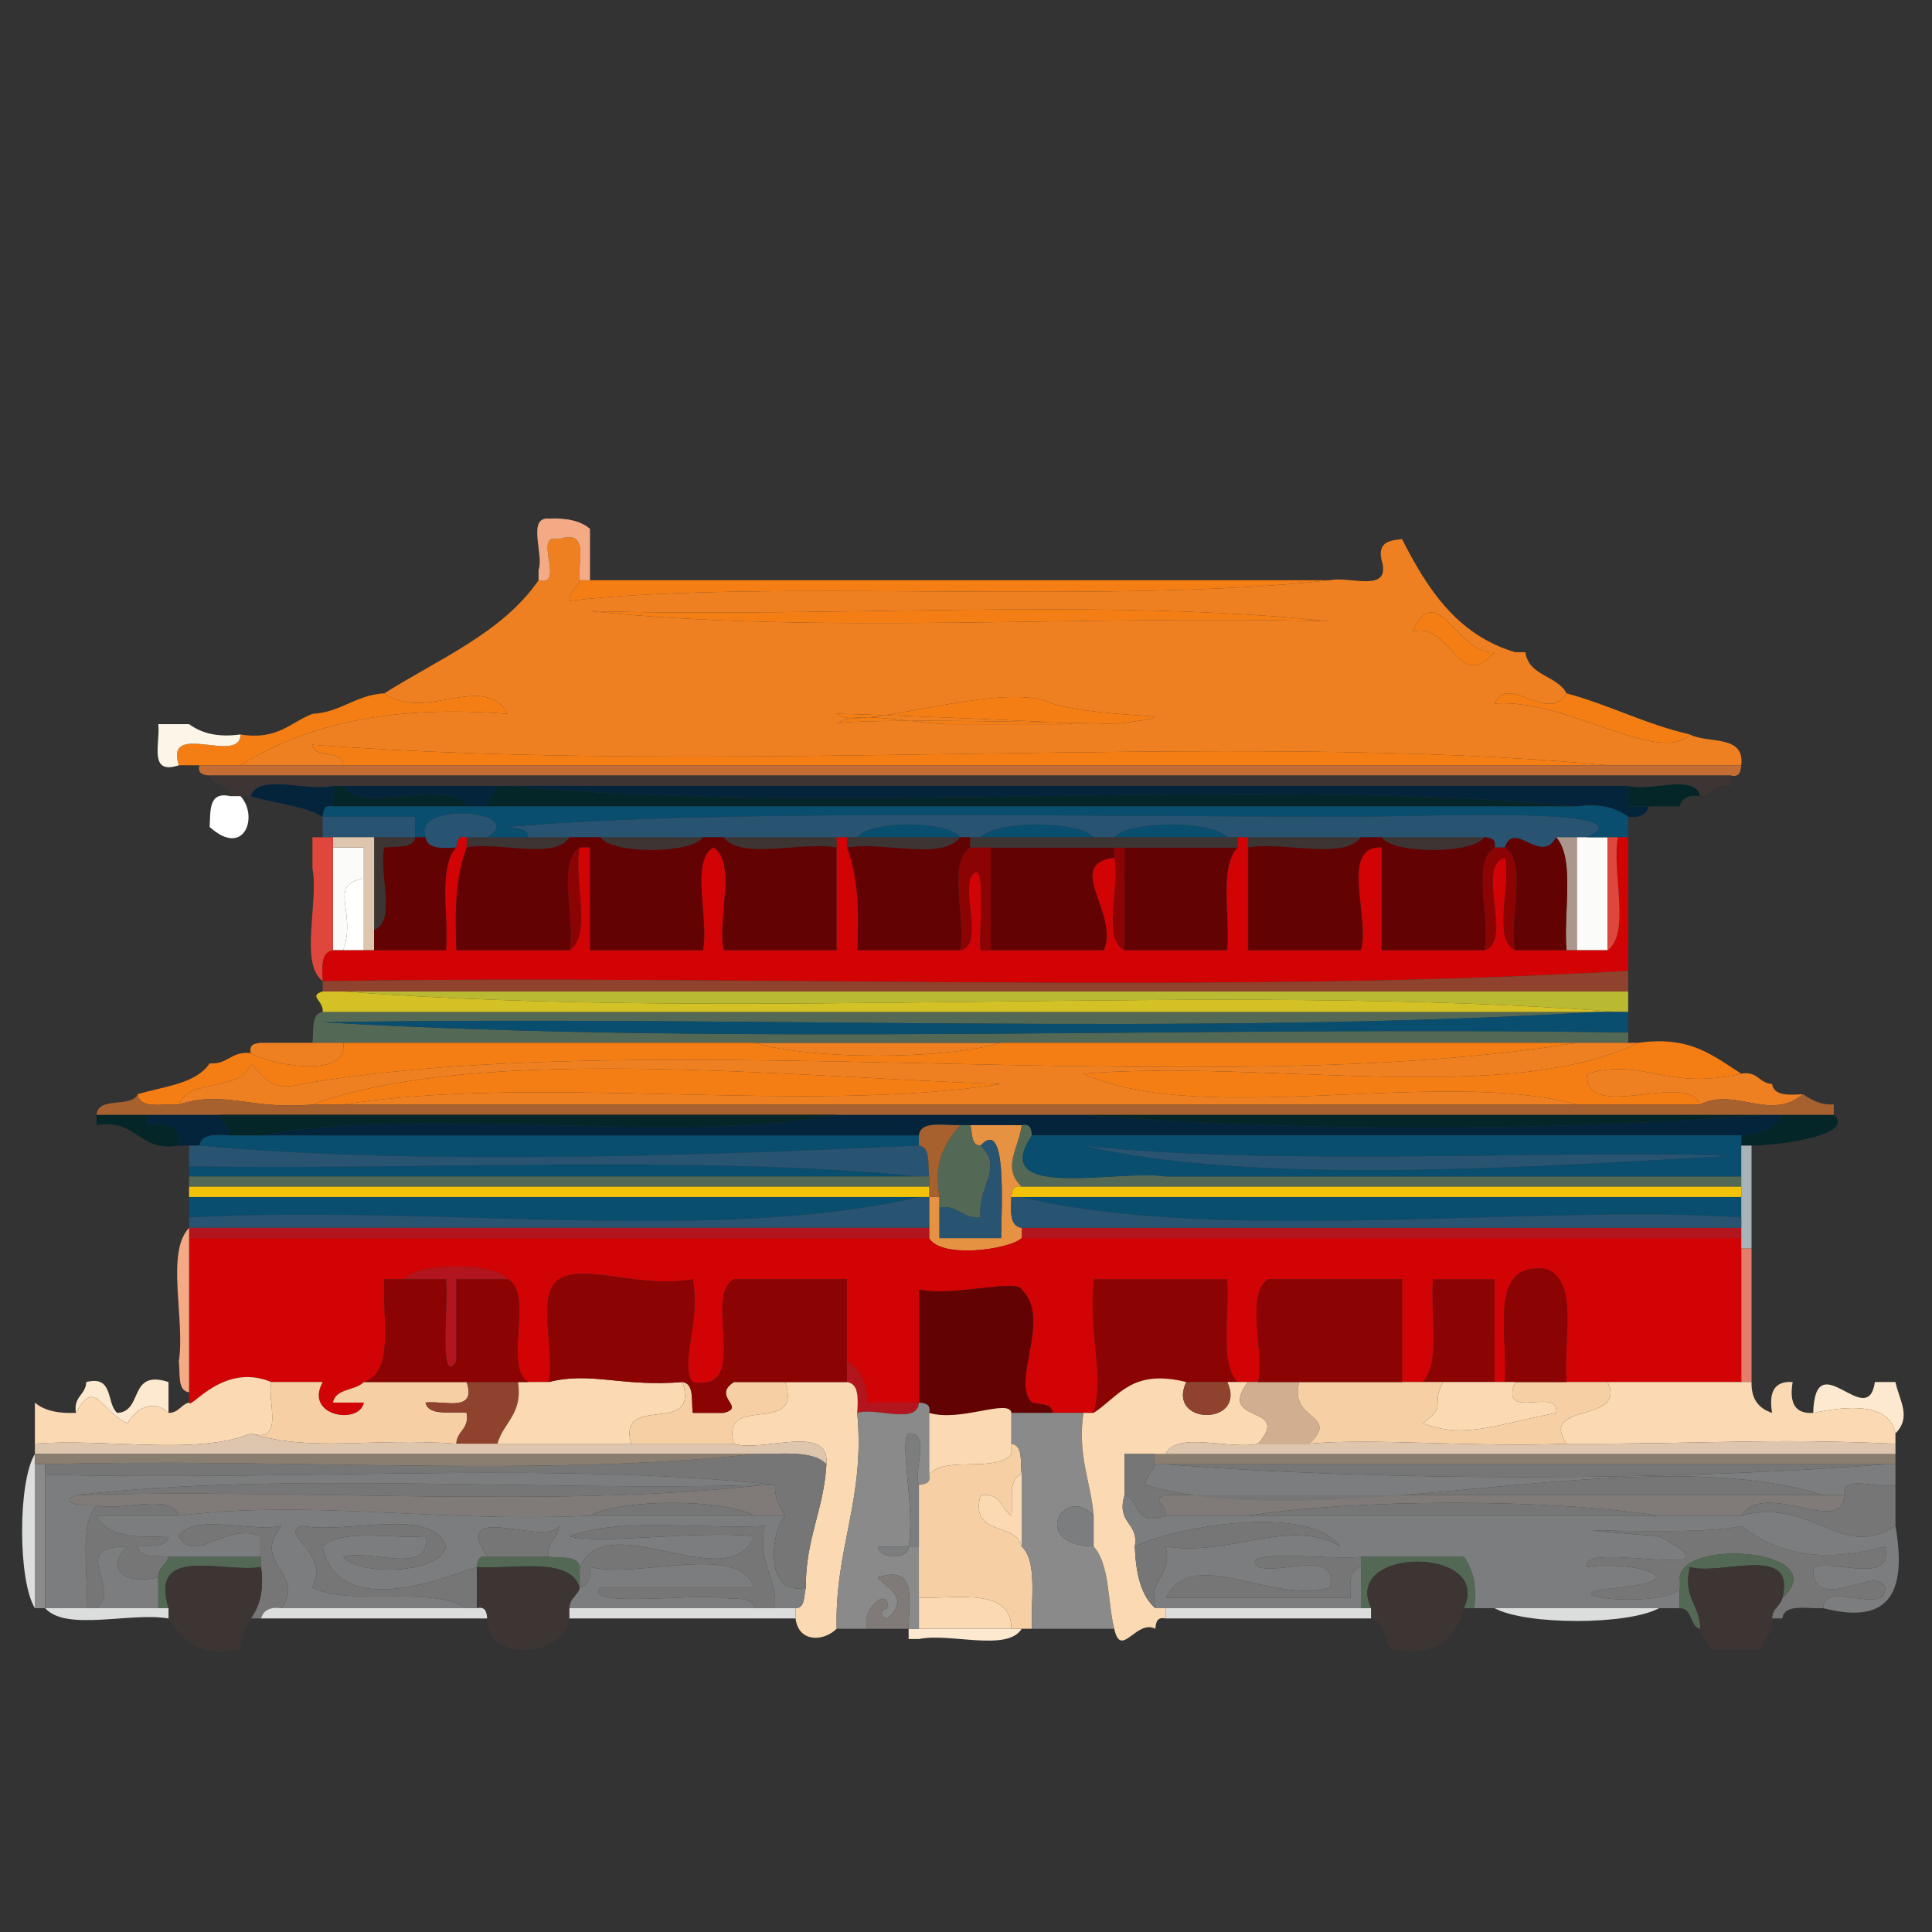 <?xml version="1.0" encoding="utf-8"?>
<!-- Generator: Adobe Illustrator 14.0.0, SVG Export Plug-In . SVG Version: 6.00 Build 43363)  -->
<!DOCTYPE svg PUBLIC "-//W3C//DTD SVG 1.1//EN" "http://www.w3.org/Graphics/SVG/1.1/DTD/svg11.dtd">
<svg version="1.1" id="Layer_1" xmlns="http://www.w3.org/2000/svg" xmlns:xlink="http://www.w3.org/1999/xlink" x="0px" y="0px"
	 width="222px" height="222px" viewBox="0 0 222 222" enable-background="new 0 0 222 222" xml:space="preserve">
<rect x="0" y="0" width="222" height="222" fill="#333333" stroke="none"/>
<g>
	<path fill-rule="evenodd" clip-rule="evenodd" fill="#F47E14" d="M66.611,66.674c0.394,0,0.787,0,1.181,0
		c28.348,0,56.696,0,85.045,0c-26.283,2.877-64.765-0.225-87.407,2.362C65.425,67.852,66.386,67.631,66.611,66.674z"/>
	<path fill-rule="evenodd" clip-rule="evenodd" fill="#F47E14" d="M67.792,70.218c27.955,0.786,59.058-1.573,85.045,1.181
		C124.88,70.613,93.779,72.972,67.792,70.218z"/>
	<path fill-rule="evenodd" clip-rule="evenodd" fill="#F47E14" d="M171.735,74.942c-4.14,4.821-4.996-3.587-9.45-2.362
		C165.195,66.34,167.466,75.345,171.735,74.942z"/>
	<path fill-rule="evenodd" clip-rule="evenodd" fill="#042628" d="M38.263,90.297c0.394,0,0.787,0,1.181,0
		c2.037,3.475,12.137-1.112,14.174,2.363c-5.119,0-10.236,0-15.355,0C38.263,91.873,38.263,91.084,38.263,90.297z"/>
	<path fill-rule="evenodd" clip-rule="evenodd" fill="#04243C" d="M39.444,90.297c5.906,0,11.812,0,17.718,0
		c-0.225,0.957-1.186,1.177-1.181,2.363c-0.788,0-1.576,0-2.363,0C51.581,89.185,41.48,93.772,39.444,90.297z"/>
	<path fill-rule="evenodd" clip-rule="evenodd" fill="#042628" d="M57.162,90.297c0.394,0,0.787,0,1.181,0
		c38.192,3.542,84.649-1.18,122.842,2.363c-41.734,0-83.469,0-125.204,0C55.976,91.475,56.937,91.254,57.162,90.297z"/>
	<path fill-rule="evenodd" clip-rule="evenodd" fill="#094D6F" d="M98.502,96.203c1.273-1.955,10.539-1.955,11.812,0
		C106.377,96.203,102.44,96.203,98.502,96.203z"/>
	<path fill-rule="evenodd" clip-rule="evenodd" fill="#094D6F" d="M112.677,96.203c1.653-1.957,11.339-1.957,12.992,0
		C121.338,96.203,117.008,96.203,112.677,96.203z"/>
	<path fill-rule="evenodd" clip-rule="evenodd" fill="#094D6F" d="M128.031,96.203c1.655-1.957,11.34-1.957,12.993,0
		C136.693,96.203,132.363,96.203,128.031,96.203z"/>
	<path fill-rule="evenodd" clip-rule="evenodd" fill="#3D3533" d="M53.618,97.384c0-0.394,0-0.787,0-1.181c0.787,0,1.575,0,2.363,0
		c1.575,0,3.149,0,4.724,0c1.576,0,3.15,0,4.725,0C63.792,98.896,57.208,96.644,53.618,97.384z"/>
	<path fill-rule="evenodd" clip-rule="evenodd" fill="#3D3533" d="M68.973,96.203c3.938,0,7.875,0,11.812,0
		C79.511,98.159,70.247,98.159,68.973,96.203z"/>
	<path fill-rule="evenodd" clip-rule="evenodd" fill="#3D3533" d="M96.14,97.384c-3.976-0.748-10.971,1.522-12.993-1.181
		c4.331,0,8.663,0,12.993,0C96.14,96.597,96.14,96.99,96.14,97.384z"/>
	<path fill-rule="evenodd" clip-rule="evenodd" fill="#3D3533" d="M143.387,97.384c0-0.394,0-0.787,0-1.181
		c4.332,0,8.662,0,12.992,0C154.357,98.907,147.364,96.636,143.387,97.384z"/>
	<path fill-rule="evenodd" clip-rule="evenodd" fill="#3D3533" d="M170.555,96.203c-1.274,1.956-10.539,1.956-11.813,0
		C162.68,96.203,166.617,96.203,170.555,96.203z"/>
	<path fill-rule="evenodd" clip-rule="evenodd" fill="#8B0303" d="M65.43,109.196c0.74-3.59-1.512-10.174,1.181-11.812
		C65.87,100.975,68.123,107.559,65.43,109.196z"/>
	<path fill-rule="evenodd" clip-rule="evenodd" fill="#8B0303" d="M128.031,98.566c0-0.394,0-0.788,0-1.182c0.394,0,0.789,0,1.182,0
		c0,3.938,0,7.875,0,11.812C126.532,107.939,128.764,101.771,128.031,98.566z"/>
	<path fill-rule="evenodd" clip-rule="evenodd" fill="#BABA32" d="M39.444,113.921c49.216,0,98.431,0,147.647,0
		c0,0.787,0,1.575,0,2.362c-0.394,0-0.788,0-1.182,0C139.842,112.741,85.511,117.463,39.444,113.921z"/>
	<path fill-rule="evenodd" clip-rule="evenodd" fill="#EF8021" d="M86.691,119.826c9.449,0,18.899,0,28.348,0
		C108.326,121.793,93.404,121.793,86.691,119.826z"/>
	<path fill-rule="evenodd" clip-rule="evenodd" fill="#042628" d="M202.445,128.095c-23.232,1.968-54.725,1.968-77.957,0
		C150.475,128.095,176.459,128.095,202.445,128.095z"/>
	<path fill-rule="evenodd" clip-rule="evenodd" fill="#094D6F" d="M22.907,131.639c0.199-1.376,1.867-1.283,3.543-1.181
		c1.182,0,2.363,0,3.544,0c25.198,0,50.396,0,75.595,0c0,0.393,0,0.788,0,1.181C82.918,132.673,48.808,134.018,22.907,131.639z"/>
	<path fill-rule="evenodd" clip-rule="evenodd" fill="#295471" d="M124.488,131.639c22.295,2.479,57.847,0.369,74.414,1.182
		C177.227,134.017,144.2,136.34,124.488,131.639z"/>
	<path fill-rule="evenodd" clip-rule="evenodd" fill="#094D6F" d="M21.727,134.001c23.562,0.514,58.538-1.383,83.863,1.182
		c-27.955,0-55.909,0-83.863,0C21.727,134.788,21.727,134.395,21.727,134.001z"/>
	<path fill-rule="evenodd" clip-rule="evenodd" fill="#094D6F" d="M21.727,137.544c27.955,0,55.909,0,83.863,0
		c-23.25,5.492-56.682,0.803-83.863,2.362C21.727,139.119,21.727,138.332,21.727,137.544z"/>
	<path fill-rule="evenodd" clip-rule="evenodd" fill="#094D6F" d="M200.083,139.906c-22.292-1.642-60.431,3.175-82.682-2.362
		c27.56,0,55.121,0,82.682,0C200.083,138.332,200.083,139.119,200.083,139.906z"/>
	<path fill-rule="evenodd" clip-rule="evenodd" fill="#B3151F" d="M117.401,142.269c0-0.393,0-0.788,0-1.181
		c27.56,0,55.121,0,82.682,0c0,0.393,0,0.788,0,1.181C172.522,142.269,144.961,142.269,117.401,142.269z"/>
	<path fill-rule="evenodd" clip-rule="evenodd" fill="#E47E6B" d="M200.083,143.45c0.395,0,0.788,0,1.182,0
		c0,5.118,0,10.237,0,15.355c-0.394,0-0.787,0-1.182,0C200.083,153.688,200.083,148.568,200.083,143.45z"/>
	<path fill-rule="evenodd" clip-rule="evenodd" fill="#B3151F" d="M46.531,146.994c1.273-1.955,10.539-1.955,11.812,0
		c-1.969,0-3.938,0-5.906,0c0,3.149,0,6.299,0,9.448c-2.096,3.152-0.861-6.92-1.181-9.448c-1.181,0-2.362,0-3.543,0
		C47.318,146.994,46.925,146.994,46.531,146.994z"/>
	<path fill-rule="evenodd" clip-rule="evenodd" fill="#8B0303" d="M171.735,158.806c-1.97,0-3.937,0-5.906,0
		c-0.788,0-1.574,0-2.362,0c2.096-2.235,0.861-7.801,1.182-11.812c2.362,0,4.725,0,7.087,0
		C171.735,150.931,171.735,154.868,171.735,158.806z"/>
	<path fill-rule="evenodd" clip-rule="evenodd" fill="#8A7E71" d="M132.757,168.255c0-0.393,0-0.788,0-1.181
		c0.393,0,0.787,0,1.181,0c27.955,0,55.908,0,83.863,0c0,0.393,0,0.788,0,1.181c-0.394,0-0.787,0-1.182,0
		c-27.561,0-55.121,0-82.682,0C133.544,168.255,133.149,168.255,132.757,168.255z"/>
	<path fill-rule="evenodd" clip-rule="evenodd" fill="#898A89" d="M4.008,168.255c0.394,0,0.788,0,1.181,0c0,0.394,0,0.787,0,1.182
		c0,5.118,0,10.237,0,15.355c-0.394,0-0.787,0-1.181,0C4.008,179.279,4.008,173.768,4.008,168.255z"/>
	<path fill-rule="evenodd" clip-rule="evenodd" fill="#7B7D7E" d="M132.757,168.255c0.393,0,0.787,0,1.181,0
		c24.808,1.968,57.875,1.968,82.682,0c0.395,0,0.788,0,1.182,0c0,0.787,0,1.574,0,2.362c-1.716,0.646-6.105-1.381-5.905,1.182
		c-0.788,0-1.575,0-2.362,0c-21.363-6.709-57.229,4.928-77.958-1.182C131.25,170.521,132.789,168.341,132.757,168.255z"/>
	<path fill-rule="evenodd" clip-rule="evenodd" fill="#767676" d="M133.938,168.255c27.561,0,55.121,0,82.682,0
		C191.813,170.223,158.745,170.223,133.938,168.255z"/>
	<path fill-rule="evenodd" clip-rule="evenodd" fill="#767676" d="M8.733,171.799c24.019-2.755,53.151-0.396,79.138-1.182
		C63.853,173.372,34.72,171.012,8.733,171.799z"/>
	<path fill-rule="evenodd" clip-rule="evenodd" fill="#807B78" d="M87.872,170.617c0.394,0,0.788,0,1.181,0
		c-0.051,1.627,0.556,2.594,1.182,3.543c-1.182,0-2.363,0-3.543,0c-3.586-1.961-15.313-1.961-18.899,0
		c-17.532,0.835-31.752-1.897-47.247,0c-0.88-2.662-6.625-0.461-9.449-1.18c-1.655,0.088-4.518-0.265-2.362-1.182
		C34.72,171.012,63.853,173.372,87.872,170.617z"/>
	<path fill-rule="evenodd" clip-rule="evenodd" fill="#807B78" d="M133.938,174.16c0.12-1.325-1.718-1.838,0-2.361
		c25.198,0,50.397,0,75.596,0c0.787,0,1.574,0,2.362,0c-0.028,4.874-9.134-1.884-11.813,2.361c-3.149,0-6.299,0-9.449,0
		c-13-1.967-34.246-1.967-47.247,0C140.237,174.16,137.088,174.16,133.938,174.16z"/>
	<path fill-rule="evenodd" clip-rule="evenodd" fill="#767676" d="M67.792,174.16c3.585-1.961,15.313-1.961,18.899,0
		C80.391,174.16,74.092,174.16,67.792,174.16z"/>
	<path fill-rule="evenodd" clip-rule="evenodd" fill="#767676" d="M143.387,174.16c13.001-1.967,34.247-1.967,47.247,0
		C174.885,174.16,159.136,174.16,143.387,174.16z"/>
	<path fill-rule="evenodd" clip-rule="evenodd" fill="#536956" d="M54.799,180.066c0.067-0.721,0.177-1.397,1.182-1.181
		c2.362,0,4.724,0,7.087,0c1.39,0.185,3.352-0.204,3.543,1.181c0,0.788,0,1.574,0,2.362
		C65.489,178.827,59.257,180.333,54.799,180.066z"/>
	<path fill-rule="evenodd" clip-rule="evenodd" fill="#767676" d="M156.379,178.886c0,0.394,0,0.788,0,1.181
		c-1.375,0.198-1.282,1.867-1.18,3.544c-7.088,0-14.175,0-21.262,0c3.151-6.158,12.192,0.803,18.899-1.182
		c0.946-4.49-5.585-1.501-8.269-2.362C142.001,177.802,153.205,179.321,156.379,178.886z"/>
	<path fill-rule="evenodd" clip-rule="evenodd" fill="#FBD9B2" d="M105.59,187.154c0-1.182,0-2.362,0-3.544
		c4.674,0.051,10.604-1.156,10.63,3.544C112.677,187.154,109.133,187.154,105.59,187.154z"/>
	<path fill-rule="evenodd" clip-rule="evenodd" fill="#DCDDDD" d="M190.634,184.792c-3.585,1.962-15.313,1.962-18.898,0
		C178.035,184.792,184.335,184.792,190.634,184.792z"/>
	<path fill-rule="evenodd" clip-rule="evenodd" fill="#FCE9CF" d="M104.409,188.335c0-0.394,0-0.788,0-1.181
		c0.394,0,0.787,0,1.181,0c3.543,0,7.087,0,10.63,0c0.394,0,0.788,0,1.182,0c-1.638,2.692-8.222,0.439-11.812,1.181
		C105.196,188.335,104.802,188.335,104.409,188.335z"/>
	<path fill-rule="evenodd" clip-rule="evenodd" fill="#EF8021" d="M61.886,66.674c3.208,0.845-0.845-5.569,2.363-4.725
		c3.552-1.19,2.093,2.632,2.362,4.725c-0.225,0.957-1.186,1.178-1.181,2.362c22.643-2.587,61.124,0.515,87.407-2.362
		c2.231-0.523,7.117,1.606,5.905-2.362c-0.434-2.01,0.921-2.229,2.362-2.363c2.924,5.738,6.323,11.001,12.993,12.993
		c0.394,0,0.787,0,1.182,0c0.376,2.773,3.655,2.644,4.724,4.725c-2.155,3.636-6.62-2.373-8.268,1.181
		c8.262-0.638,18.881,7.148,22.442,3.544c2.058,1.091,6.339-0.041,5.905,3.543c-5.118,0-10.237,0-15.354,0
		C141.289,83.863,84.573,89.24,35.9,85.573c0.267,1.701,3.525,0.411,3.543,2.362c-3.938,0-7.875,0-11.812,0
		c7.467-4.738,17.448-6.962,30.71-5.906c-2.773-4.94-9.481,1.026-14.174-2.362C50.439,75.701,57.709,72.733,61.886,66.674z
		 M152.837,71.399c-25.987-2.754-57.09-0.396-85.045-1.181C93.779,72.972,124.88,70.613,152.837,71.399z M162.285,72.58
		c4.454-1.225,5.311,7.183,9.45,2.362C167.466,75.345,165.195,66.34,162.285,72.58z M96.14,82.029
		c-0.12-0.12,33.336,1.181,25.986,1.181c-14.434,0,1.043,0-12.993,0c-3.781,0-11.229-1.764-12.993,0
		c0.827-0.827,32.575-0.089,31.892,0c11.095-1.447-0.329-0.399-7.087-2.362C115.138,77.991,98.404,84.294,96.14,82.029z"/>
	<path fill-rule="evenodd" clip-rule="evenodd" fill="#F47E14" d="M194.178,84.392c-3.562,3.604-14.181-4.182-22.442-3.544
		c1.647-3.554,6.112,2.455,8.268-1.181C184.966,81.004,189.054,83.216,194.178,84.392z"/>
	<path fill-rule="evenodd" clip-rule="evenodd" fill="#F47E14" d="M39.444,87.935c-0.018-1.951-3.277-0.661-3.543-2.362
		c48.672,3.667,105.389-1.71,148.828,2.362C136.301,87.935,87.872,87.935,39.444,87.935z"/>
	<path fill-rule="evenodd" clip-rule="evenodd" fill="#F47E14" d="M35.9,82.029c3.346-0.197,4.922-2.166,8.268-2.362
		c4.693,3.389,11.401-2.578,14.174,2.362c-13.263-1.057-23.244,1.167-30.71,5.906c-1.576,0-3.15,0-4.725,0c-0.787,0-1.575,0-2.362,0
		c-1.667-5.21,7.068-0.019,7.087-3.543C31.871,85.087,33.347,83.019,35.9,82.029z"/>
	<path fill-rule="evenodd" clip-rule="evenodd" fill="#F47E14" d="M120.944,80.848c6.758,1.963,18.182,0.916,7.087,2.362
		c0.684-0.089-31.064-0.827-31.892,0c1.764-1.764,9.212,0,12.993,0c14.036,0-1.441,0,12.993,0c7.35,0-26.106-1.301-25.986-1.181
		C98.404,84.294,115.138,77.991,120.944,80.848z"/>
	<path fill-rule="evenodd" clip-rule="evenodd" fill="#042628" d="M187.091,90.297c2.446,0.703,7.76-1.459,8.269,1.182
		c-1.374-0.192-2.102,0.26-2.362,1.181c-1.182,0-2.363,0-3.544,0c-0.788,0-1.574,0-2.362,0
		C187.091,91.873,187.091,91.084,187.091,90.297z"/>
	<path fill-rule="evenodd" clip-rule="evenodd" fill="#295471" d="M60.705,96.203c-0.032-1.149-1.445-0.917-2.362-1.181
		c23.682-2.095,64.925-1.181,96.856-1.181c8.274,0,34.68-1.216,27.166,2.362c-0.393,0-0.788,0-1.181,0c-0.787,0-1.574,0-2.362,0
		c-1.768,3.278-4.831-2.05-5.905,1.181c-0.395,0-0.788,0-1.182,0c0.217-1.004-0.461-1.114-1.181-1.181c-3.938,0-7.875,0-11.813,0
		c-0.787,0-1.574,0-2.363,0c-4.33,0-8.66,0-12.992,0c-0.393,0-0.787,0-1.181,0s-0.788,0-1.182,0c-1.653-1.957-11.338-1.957-12.993,0
		c-0.788,0-1.574,0-2.362,0c-1.653-1.957-11.339-1.957-12.992,0c-0.394,0-0.787,0-1.182,0c-0.394,0-0.787,0-1.181,0
		c-1.273-1.955-10.539-1.955-11.812,0c-0.394,0-0.787,0-1.181,0s-0.788,0-1.182,0c-4.33,0-8.662,0-12.993,0
		c-0.787,0-1.575,0-2.362,0c-3.937,0-7.874,0-11.812,0c-1.181,0-2.362,0-3.543,0C63.854,96.203,62.28,96.203,60.705,96.203z"/>
	<path fill-rule="evenodd" clip-rule="evenodd" fill="#630203" d="M68.973,96.203c1.274,1.956,10.539,1.956,11.812,0
		c0.787,0,1.575,0,2.362,0c2.022,2.704,9.017,0.433,12.993,1.181c0,3.938,0,7.875,0,11.812c-4.33,0-8.662,0-12.993,0
		c-0.741-3.59,1.513-10.174-1.181-11.812c-2.693,1.638-0.44,8.222-1.181,11.812c-4.331,0-8.662,0-12.993,0c0-3.937,0-7.874,0-11.812
		c-0.394,0-0.788,0-1.181,0c-2.693,1.638-0.441,8.222-1.181,11.812c-4.331,0-8.662,0-12.993,0
		c-0.232-4.563-0.042-8.705,1.181-11.812c3.59-0.74,10.174,1.512,11.812-1.181C66.611,96.203,67.792,96.203,68.973,96.203z"/>
	<path fill-rule="evenodd" clip-rule="evenodd" fill="#630203" d="M97.321,97.384c3.977-0.748,10.971,1.522,12.993-1.181
		c0.394,0,0.787,0,1.181,0c0,0.394,0,0.787,0,1.181c-2.693,1.638-0.44,8.222-1.181,11.812c-3.938,0-7.875,0-11.812,0
		C98.735,104.633,98.544,100.492,97.321,97.384z"/>
	<path fill-rule="evenodd" clip-rule="evenodd" fill="#630203" d="M143.387,97.384c3.978-0.748,10.971,1.522,12.992-1.181
		c0.789,0,1.576,0,2.363,0c1.273,1.956,10.538,1.956,11.813,0c0.72,0.067,1.397,0.177,1.181,1.181
		c-2.694,1.638-0.44,8.222-1.181,11.812c-3.938,0-7.875,0-11.813,0c0-3.937,0-7.874,0-11.812c-4.892-0.167-1.229,8.219-2.363,11.812
		c-4.33,0-8.66,0-12.992,0C143.387,105.259,143.387,101.322,143.387,97.384z"/>
	<path fill-rule="evenodd" clip-rule="evenodd" fill="#FBFCF9" d="M181.185,109.196c0-4.331,0-8.662,0-12.993
		c0.393,0,0.788,0,1.181,0c0.788,0,1.574,0,2.363,0c0,4.331,0,8.663,0,12.993C183.547,109.196,182.365,109.196,181.185,109.196z"/>
	<path fill-rule="evenodd" clip-rule="evenodd" fill="#536956" d="M37.082,116.283c48.822,0,97.643,0,146.465,0
		c-46.46,2.756-98.037,0.394-146.465,1.182c47.642,2.756,100.4,0.394,150.009,1.182c0,0.394,0,0.786,0,1.18c-1.97,0-3.938,0-5.906,0
		c-22.049,0-44.097,0-66.146,0c-9.449,0-18.899,0-28.348,0c-15.749,0-31.498,0-47.247,0c-1.181,0-2.362,0-3.543,0
		C36.085,118.437,35.697,116.475,37.082,116.283z"/>
	<path fill-rule="evenodd" clip-rule="evenodd" fill="#F47E14" d="M39.444,119.826c15.749,0,31.498,0,47.247,0
		c6.713,1.967,21.635,1.967,28.348,0c22.049,0,44.097,0,66.146,0c-42.856,6.968-105.686-2.224-146.465,4.726
		c-3.765,1.009-4.484-1.029-5.906-2.363c-0.969,3.361-7.051,1.612-8.269,4.726c-1.87-0.099-4.506,0.567-4.725-1.182
		c3.025-0.912,6.696-1.179,8.268-3.544c2.119,0.15,2.492-1.445,4.725-1.181C30.217,122.064,39.995,124.335,39.444,119.826z"/>
	<path fill-rule="evenodd" clip-rule="evenodd" fill="#EF8021" d="M181.185,119.826c1.969,0,3.937,0,5.906,0
		c0.393,0,0.788,0,1.181,0c-15.117,7.325-43.039,1.847-63.783,3.544c13.823,6.257,40.915-0.754,56.696,3.544
		c-47.247,0-94.494,0-141.741,0c22.445-3.541,53.149,1.178,75.595-2.362c-23.138-0.693-59.825-4.706-79.139,2.362
		c-7.097,0.659-10.079-1.694-15.355,0c1.217-3.113,7.299-1.364,8.269-4.726c1.422,1.334,2.141,3.372,5.906,2.363
		C75.499,117.603,138.328,126.794,181.185,119.826z"/>
	<path fill-rule="evenodd" clip-rule="evenodd" fill="#F47E14" d="M188.271,119.826c5.982-0.863,8.668,1.569,11.812,3.544
		c-8.663,2.002-11.221-1.877-17.718,0c-0.286,5.8,11.435-0.409,12.994,3.544c-4.726,0-9.45,0-14.175,0
		c-15.781-4.298-42.873,2.713-56.696-3.544C145.232,121.673,173.154,127.151,188.271,119.826z"/>
	<path fill-rule="evenodd" clip-rule="evenodd" fill="#EF8021" d="M195.359,126.914c-1.56-3.953-13.28,2.256-12.994-3.544
		c6.497-1.877,9.055,2.002,17.718,0c1.908-0.331,2.034,1.116,3.544,1.182c0.198,1.376,1.867,1.282,3.544,1.181
		C203.368,128.904,199.397,124.883,195.359,126.914z"/>
	<path fill-rule="evenodd" clip-rule="evenodd" fill="#F47E14" d="M35.9,126.914c19.313-7.068,56-3.056,79.139-2.362
		c-22.446,3.54-53.15-1.179-75.595,2.362C38.263,126.914,37.082,126.914,35.9,126.914z"/>
	<path fill-rule="evenodd" clip-rule="evenodd" fill="#04243C" d="M17.001,128.095c2.756,0,5.512,0,8.268,0
		c0.225,0.956,1.186,1.179,1.181,2.363c-1.676-0.103-3.345-0.195-3.543,1.181c-0.394,0-0.787,0-1.181,0c-0.394,0-0.788,0-1.182,0
		c0.152-2.121-1.173-2.764-3.543-2.362C17.001,128.884,17.001,128.488,17.001,128.095z"/>
	<path fill-rule="evenodd" clip-rule="evenodd" fill="#536956" d="M117.401,136.364c-2.313-2.208-0.364-4.326,0-7.088
		c1.005-0.217,1.114,0.46,1.182,1.182c-5.175,7.637,9.948,3.865,15.354,4.725c7.48,0,14.962,0,22.441,0c14.568,0,29.138,0,43.704,0
		c0,0.393,0,0.787,0,1.182C172.522,136.364,144.961,136.364,117.401,136.364z"/>
	<path fill-rule="evenodd" clip-rule="evenodd" fill="#295471" d="M21.727,134.001c0-0.788,0-1.575,0-2.362c0.394,0,0.787,0,1.181,0
		c25.901,2.379,60.011,1.034,82.683,0c1.384,0.19,0.996,2.153,1.181,3.544c-0.394,0-0.787,0-1.181,0
		C80.264,132.618,45.289,134.515,21.727,134.001z"/>
	<path fill-rule="evenodd" clip-rule="evenodd" fill="#E69243" d="M117.401,129.276c-0.364,2.762-2.313,4.88,0,7.088
		c-1.005-0.219-1.114,0.459-1.182,1.18c-0.102,1.677-0.194,3.346,1.182,3.544c0,0.393,0,0.788,0,1.181
		c-1.495,1.354-9.313,2.373-10.631,0c0-0.393,0-0.788,0-1.181c0-1.182,0-2.362,0-3.544c0.394,0,0.788,0,1.181,0
		c0,0.395,0,0.788,0,1.182c0,1.181,0,2.362,0,3.543c2.363,0,4.725,0,7.087,0c0.031-3.642,0.703-13.999-2.362-10.63
		c-1.149-0.032-0.917-1.446-1.182-2.362C113.465,129.276,115.433,129.276,117.401,129.276z"/>
	<path fill-rule="evenodd" clip-rule="evenodd" fill="#536956" d="M112.677,131.639c2.734,2.625-0.401,4.606,0,8.268
		c-2.119,0.15-2.491-1.446-4.725-1.181c0-0.394,0-0.787,0-1.182c-0.767-4.31,0.796-6.291,2.363-8.268c0.394,0,0.787,0,1.181,0
		C111.76,130.192,111.527,131.606,112.677,131.639z"/>
	<path fill-rule="evenodd" clip-rule="evenodd" fill="#295471" d="M105.59,137.544c0.394,0,0.787,0,1.181,0c0,1.182,0,2.362,0,3.544
		c-28.348,0-56.696,0-85.044,0c0-0.394,0-0.787,0-1.182C48.908,138.347,82.34,143.036,105.59,137.544z"/>
	<path fill-rule="evenodd" clip-rule="evenodd" fill="#8B0303" d="M141.024,158.806c-1.574,0-3.149,0-4.724,0
		c-6.296-1.569-7.754,1.696-10.632,3.543c1.242-4.822-0.581-8.333,0-15.354c5.118,0,10.237,0,15.355,0
		c0.321,4.011-0.914,9.576,1.182,11.812C141.813,158.806,141.418,158.806,141.024,158.806z"/>
	<path fill-rule="evenodd" clip-rule="evenodd" fill="#B3151F" d="M97.321,156.442c1.585,0.778,2.2,2.525,2.362,4.726
		c1.968,0,3.937,0,5.906,0c-0.147,2.609-5.011,0.501-7.087,1.181c0.102-1.675,0.195-3.344-1.181-3.543
		C97.321,158.019,97.321,157.231,97.321,156.442z"/>
	<path fill-rule="evenodd" clip-rule="evenodd" fill="#D20305" d="M21.727,159.986c0-5.905,0-11.812,0-17.718
		c28.348,0,56.696,0,85.044,0c1.317,2.373,9.136,1.354,10.631,0c27.56,0,55.121,0,82.682,0c0,0.394,0,0.789,0,1.182
		c0,5.118,0,10.237,0,15.355c-5.118,0-10.237,0-15.354,0c-1.575,0-3.151,0-4.726,0c-0.416-4.702,1.474-11.711-2.362-12.993
		c-6.762-0.856-4.331,7.48-4.724,12.993c-0.395,0-0.788,0-1.182,0c0-3.938,0-7.875,0-11.812c-2.362,0-4.725,0-7.087,0
		c-0.32,4.011,0.914,9.576-1.182,11.812c-0.787,0-1.574,0-2.362,0c0-3.938,0-7.875,0-11.812c-5.118,0-10.237,0-15.355,0
		c-2.692,1.638-0.44,8.222-1.181,11.812c-0.394,0-0.787,0-1.182,0c-0.393,0-0.787,0-1.181,0c-2.096-2.235-0.86-7.801-1.182-11.812
		c-5.118,0-10.237,0-15.355,0c-0.581,7.021,1.242,10.532,0,15.354c-0.393,0-0.788,0-1.181,0c-1.182,0-2.362,0-3.544,0
		c-0.032-1.148-1.445-0.916-2.361-1.181c-2.499-2.404,2.327-9.577-1.182-12.993c-0.607-1.289-7.718,0.867-11.812,0
		c0,4.331,0,8.662,0,12.993c-1.969,0-3.938,0-5.906,0c-0.163-2.2-0.777-3.947-2.362-4.726c0-3.149,0-6.299,0-9.448
		c-4.331,0-8.662,0-12.993,0c-3.592,1.92,2.069,13.094-4.725,11.812c-1.606-1.954,0.964-6.891,0-11.812
		c-6.008,1.129-12.329-1.872-15.355,0c-2.694,1.638-0.44,8.222-1.181,11.812c-0.787,0-1.575,0-2.363,0
		c-2.937-1.788,0.725-10.174-2.362-11.812c-1.273-1.955-10.539-1.955-11.812,0c-0.787,0-1.575,0-2.362,0
		c-0.267,4.458,1.24,10.689-2.362,11.812c-0.953,1.017-3.235,0.701-3.543,2.362c1.181,0,2.362,0,3.543,0
		c-0.479,2.611-6.923,1.58-4.725-2.362c-1.968,0-3.938,0-5.906,0c-5.546-2.317-9.277,3.217-9.449,2.362
		C21.727,160.774,21.727,160.381,21.727,159.986z"/>
	<path fill-rule="evenodd" clip-rule="evenodd" fill="#630203" d="M105.59,161.168c0-4.331,0-8.662,0-12.993
		c4.094,0.867,11.204-1.289,11.812,0c3.509,3.416-1.317,10.589,1.182,12.993c0.916,0.265,2.329,0.032,2.361,1.181
		c-1.574,0-3.15,0-4.725,0c-0.263-1.688-5.878,1.097-9.449,0C106.987,161.344,106.31,161.234,105.59,161.168z"/>
	<path fill-rule="evenodd" clip-rule="evenodd" fill="#FCE9CF" d="M8.733,162.349c-0.333-1.907,1.117-2.032,1.181-3.543
		c3.176-0.813,2.283,2.442,3.543,3.543c3.048-0.101,1.243-5.057,5.906-3.543c0,1.181,0,2.362,0,3.543
		c-1.574-1.537-3.565-0.727-4.725,1.182C11.678,162.307,10.903,158.175,8.733,162.349z"/>
	<path fill-rule="evenodd" clip-rule="evenodd" fill="#FBD9B2" d="M8.733,162.349c2.169-4.174,2.945-0.042,5.906,1.182
		c1.16-1.908,3.151-2.719,4.725-1.182c1.185,0.004,1.406-0.956,2.363-1.181c0.172,0.854,3.903-4.68,9.449-2.362
		c-0.524,2.231,1.606,7.118-2.362,5.906c-6.093,2.568-16.793,0.53-24.805,1.181c0-1.574,0-3.15,0-4.725
		C5.06,162.085,6.676,162.438,8.733,162.349z"/>
	<path fill-rule="evenodd" clip-rule="evenodd" fill="#FCE9CF" d="M208.352,162.349c0.226-8.129,6.238,2.198,7.087-3.543
		c0.788,0,1.575,0,2.362,0c0.46,2.166,1.874,3.999,0,5.906C216.979,160.573,210.678,161.921,208.352,162.349z"/>
	<path fill-rule="evenodd" clip-rule="evenodd" fill="#FBD9B2" d="M208.352,162.349c2.326-0.428,8.627-1.775,9.449,2.363
		c0,0.393,0,0.788,0,1.181c-15.492-0.662-20.399,0.037-37.798,0c-3.257-4.844,7.001-2.243,4.726-7.087c5.117,0,10.236,0,15.354,0
		c0.395,0,0.788,0,1.182,0c-0.053,2.021,0.878,3.059,2.362,3.543c-0.401-2.369,0.241-3.695,2.362-3.543
		C205.588,161.176,206.23,162.501,208.352,162.349z"/>
	<path fill-rule="evenodd" clip-rule="evenodd" fill="#F6D0A4" d="M31.176,158.806c1.968,0,3.938,0,5.906,0
		c-2.198,3.942,4.246,4.974,4.725,2.362c-1.182,0-2.362,0-3.543,0c0.308-1.661,2.591-1.346,3.543-2.362c3.938,0,7.875,0,11.812,0
		c1.191,3.553-2.631,2.093-4.724,2.362c0.365,1.604,2.957,0.98,4.724,1.181c0.333,1.908-1.117,2.034-1.181,3.544
		c-10.035-0.724-16.563,1.011-23.623-1.181C32.782,165.924,30.652,161.037,31.176,158.806z"/>
	<path fill-rule="evenodd" clip-rule="evenodd" fill="#8F432E" d="M59.523,158.806c0.566,3.716-1.682,4.617-2.362,7.087
		c-1.575,0-3.15,0-4.725,0c0.064-1.51,1.514-1.636,1.181-3.544c-1.767-0.2-4.359,0.423-4.724-1.181
		c2.093-0.27,5.915,1.19,4.724-2.362C55.586,158.806,57.555,158.806,59.523,158.806z"/>
	<path fill-rule="evenodd" clip-rule="evenodd" fill="#FBD9B2" d="M78.422,158.806c2.045,6.375-7.525,1.137-5.906,7.087
		c-5.119,0-10.236,0-15.355,0c0.68-2.47,2.928-3.371,2.362-7.087c0.394,0,0.788,0,1.181,0c0.788,0,1.576,0,2.363,0
		C67.891,157.564,71.401,159.388,78.422,158.806z"/>
	<path fill-rule="evenodd" clip-rule="evenodd" fill="#F6D0A4" d="M72.517,165.893c-1.619-5.95,7.951-0.712,5.906-7.087
		c1.384,0.19,0.996,2.153,1.181,3.543c1.181,0,2.362,0,3.543,0c2.668-0.66-1.432-1.842,1.182-3.543c1.968,0,3.937,0,5.906,0
		c2.044,6.375-7.525,1.137-5.906,7.087C80.391,165.893,76.454,165.893,72.517,165.893z"/>
	<path fill-rule="evenodd" clip-rule="evenodd" fill="#FBD9B2" d="M84.329,165.893c-1.619-5.95,7.95-0.712,5.906-7.087
		c2.362,0,4.725,0,7.087,0c1.376,0.199,1.283,1.868,1.181,3.543c0.938,9.994-2.605,15.507-2.363,24.806
		c-1.569,1.533-4.395,1.557-4.724-1.182c0-0.393,0-0.788,0-1.181c1.149-0.033,0.917-1.445,1.181-2.363
		c-0.056-5.569,2.075-8.949,2.362-14.174C95.417,163.466,87.598,166.954,84.329,165.893z"/>
	<path fill-rule="evenodd" clip-rule="evenodd" fill="#898A89" d="M98.502,162.349c2.076-0.68,6.94,1.429,7.087-1.181
		c0.72,0.066,1.397,0.176,1.181,1.181c0,2.363,0,4.726,0,7.088c0.217,1.004-0.461,1.114-1.181,1.181
		c-0.646-1.717,1.38-6.104-1.181-5.905c-1.139,0.836,0.773,8.608,0,12.992c-1.182,0-2.363,0-3.544,0
		c0.267,1.506,3.525,1.548,3.544,0c0.394,0,0.787,0,1.181,0c0,1.97,0,3.937,0,5.906c0,1.182,0,2.362,0,3.544
		c-0.394,0-0.788,0-1.181,0c-0.03-3.121,1.101-7.401-3.544-5.906c1.489,1.578,3.55,2.319,1.181,4.725
		c-1.341-0.226-0.656-1.185,0-1.181c-0.015-2.775-3.223,0.431-2.362,2.362c-1.181,0-2.362,0-3.544,0
		C95.897,177.855,99.44,172.343,98.502,162.349z"/>
	<path fill-rule="evenodd" clip-rule="evenodd" fill="#FBD9B2" d="M116.22,162.349c0,1.182,0,2.363,0,3.544c0,0.394,0,0.788,0,1.182
		c-1.717,2.22-7.731,0.143-9.449,2.362c0-2.362,0-4.725,0-7.088C110.342,163.445,115.957,160.661,116.22,162.349z"/>
	<path fill-rule="evenodd" clip-rule="evenodd" fill="#F6D0A4" d="M117.401,169.437c-1.604,0.366-0.98,2.958-1.182,4.724
		c-1.2-0.766-1.221-2.715-3.543-2.361c-1.285,4.828,4.064,3.021,4.725,5.905c1.826,1.718,1.04,6.047,1.182,9.45
		c-0.394,0-0.789,0-1.182,0c-0.394,0-0.788,0-1.182,0c-0.025-4.7-5.956-3.493-10.63-3.544c0-1.97,0-3.937,0-5.906
		c0-2.362,0-4.724,0-7.087c0.72-0.066,1.397-0.177,1.181-1.181c1.718-2.22,7.732-0.143,9.449-2.362c0-0.394,0-0.788,0-1.182
		C117.604,166.082,117.217,168.047,117.401,169.437z"/>
	<path fill-rule="evenodd" clip-rule="evenodd" fill="#898A89" d="M120.944,162.349c1.182,0,2.362,0,3.544,0
		c-0.698,5.029,0.85,7.813,1.181,11.812c-3.358-3.715-7.462,3.377,0,3.544c1.867,2.069,1.582,6.294,2.362,9.45
		c-3.15,0-6.299,0-9.448,0c-0.142-3.403,0.645-7.732-1.182-9.45c0-2.756,0-5.512,0-8.268c-0.185-1.39,0.203-3.354-1.182-3.544
		c0-1.181,0-2.362,0-3.544C117.794,162.349,119.37,162.349,120.944,162.349z"/>
	<path fill-rule="evenodd" clip-rule="evenodd" fill="#7B7D7E" d="M125.669,177.704c-7.462-0.167-3.358-7.259,0-3.544
		C125.669,175.342,125.669,176.522,125.669,177.704z"/>
	<path fill-rule="evenodd" clip-rule="evenodd" fill="#FBD9B2" d="M125.669,162.349c2.878-1.847,4.336-5.112,10.632-3.543
		c-2.324,5.045,7.048,5.045,4.724,0c0.394,0,0.788,0,1.182,0s0.788,0,1.181,0c-3.688,4.931,5.188,2.476,1.182,7.087
		c-3.205,0.731-9.374-1.499-10.631,1.182c-0.394,0-0.788,0-1.181,0c-1.182,0-2.362,0-3.544,0c0,1.574,0,3.149,0,4.725
		c-0.976,3.339,1.665,3.06,1.182,5.905c0.124,3.025,0.669,5.632,2.362,7.088c0.393,0,0.787,0,1.181,0c0,0.393,0,0.788,0,1.181
		c-1.005-0.217-1.114,0.46-1.181,1.182c-2.2-1.13-3.947,3.537-4.726,0c-0.78-3.156-0.495-7.381-2.362-9.45c0-1.182,0-2.362,0-3.544
		c-0.331-3.998-1.879-6.782-1.181-11.812C124.881,162.349,125.276,162.349,125.669,162.349z"/>
	<path fill-rule="evenodd" clip-rule="evenodd" fill="#D2AE91" d="M149.293,158.806c-1.237,4.498,4.752,3.626,1.182,7.087
		c-1.97,0-3.938,0-5.906,0c4.007-4.611-4.869-2.156-1.182-7.087c0.395,0,0.788,0,1.182,0
		C146.143,158.806,147.719,158.806,149.293,158.806z"/>
	<path fill-rule="evenodd" clip-rule="evenodd" fill="#F6D0A4" d="M165.829,158.806c-1.532,2.772,0.601,2.644-2.362,4.725
		c4.685,1.817,7.965,0.296,15.355-1.182c0.376-3.133-6.616,1.105-4.725-3.543c1.969,0,3.938,0,5.905,0c1.574,0,3.15,0,4.726,0
		c2.275,4.844-7.982,2.243-4.726,7.087c-10.366,0.442-22.497-0.684-29.528,0c3.57-3.461-2.419-2.589-1.182-7.087
		c3.937,0,7.875,0,11.812,0c0.788,0,1.575,0,2.362,0C164.255,158.806,165.041,158.806,165.829,158.806z"/>
	<path fill-rule="evenodd" clip-rule="evenodd" fill="#7B7D7E" d="M105.59,170.617c0,2.363,0,4.725,0,7.087
		c-0.394,0-0.788,0-1.181,0c-0.019,1.548-3.277,1.506-3.544,0c1.181,0,2.362,0,3.544,0c0.773-4.384-1.139-12.156,0-12.992
		C106.97,164.513,104.943,168.9,105.59,170.617z"/>
	<path fill-rule="evenodd" clip-rule="evenodd" fill="#807B78" d="M99.684,187.154c-0.861-1.932,2.347-5.138,2.362-2.362
		c-0.656-0.004-1.341,0.955,0,1.181c2.369-2.405,0.308-3.146-1.181-4.725c4.645-1.495,3.514,2.785,3.544,5.906
		C102.833,187.154,101.259,187.154,99.684,187.154z"/>
	<path fill-rule="evenodd" clip-rule="evenodd" fill="#767676" d="M211.896,171.799c-0.2-2.563,4.189-0.536,5.905-1.182
		c0,1.575,0,3.15,0,4.725c-6.207,4.087-9.617-3.374-17.718-1.182C202.762,169.915,211.867,176.673,211.896,171.799z"/>
	<path fill-rule="evenodd" clip-rule="evenodd" fill="#767676" d="M9.915,184.792c0.321-4.012-0.915-9.576,1.181-11.812
		c2.824,0.719,8.569-1.482,9.449,1.18c-3.149,0-6.299,0-9.449,0c1.14,2.404,4.536,2.553,8.268,2.362
		c-0.19,1.385-2.154,0.997-3.543,1.182c0.191,1.385,2.153,0.997,3.543,1.182c-0.225,0.956-1.185,1.178-1.181,2.362
		c-4.055,0.93-6.088-1.104-3.543-3.544c-6.997,0.006-0.46,4.802-3.543,7.088C10.702,184.792,10.308,184.792,9.915,184.792z"/>
	<path fill-rule="evenodd" clip-rule="evenodd" fill="#536956" d="M18.183,181.248c-0.004-1.185,0.957-1.406,1.181-2.362
		c3.543,0,7.087,0,10.631,0c0,0.394,0,0.788,0,1.181c-4.416,0.704-12.861-2.624-10.631,4.726c-0.394,0-0.788,0-1.181,0
		C18.183,183.61,18.183,182.429,18.183,181.248z"/>
	<path fill-rule="evenodd" clip-rule="evenodd" fill="#7B7D7E" d="M19.364,178.886c-1.39-0.185-3.353,0.203-3.543-1.182
		c1.39-0.185,3.353,0.203,3.543-1.182c-3.732,0.19-7.128,0.042-8.268-2.362c3.15,0,6.3,0,9.449,0
		c15.495-1.897,29.715,0.835,47.247,0c6.3,0,12.599,0,18.899,0c1.181,0,2.362,0,3.543,0c-1.732,1.873-2.438,9.378,2.362,8.269
		c-0.265,0.918-0.032,2.33-1.181,2.363c-0.787,0-1.576,0-2.363,0c0.26-3.804-2.089-4.999-1.181-9.45
		c-7.495,0.379-16.749-1-22.442,1.181c3.401,1.001,14.245-0.687,21.261,0c-3,7.139-16.81-3.593-20.08,3.544
		c-0.191-1.385-2.154-0.996-3.543-1.181c-0.333-1.908,1.116-2.033,1.181-3.544c-1.465,2.481-12.593-3.056-8.268,3.544
		c-1.005-0.217-1.115,0.46-1.182,1.181c-0.575-0.092-15.888,7.163-17.717-2.362c2.235-2.096,7.802-0.86,11.812-1.182
		c0.721,4.659-6.485,1.392-9.45,2.363c1.991,2.294,11.282,1.901,11.812-1.182c-1.661-4.638-11.202-1.398-16.536-2.362
		c-2.787,1.002,3.254,2.909,1.181,7.087c4.489,2.204,13.651-0.264,17.717,2.363c-7.087,0-14.174,0-21.261,0
		c2.857-3.987-3.609-5.258,0-9.45c-3.59,0.741-10.173-1.512-11.812,1.181c1.888,3.313,5.316-1.658,9.45,0c0,0.788,0,1.575,0,2.363
		C26.451,178.886,22.907,178.886,19.364,178.886z"/>
	<path fill-rule="evenodd" clip-rule="evenodd" fill="#767676" d="M66.611,180.066c3.27-7.137,17.08,3.595,20.08-3.544
		c-7.016-0.687-17.86,1.001-21.261,0c5.693-2.181,14.947-0.802,22.442-1.181c-0.908,4.451,1.441,5.646,1.181,9.45
		c-0.787,0-1.575,0-2.362,0c-0.191-1.385-2.154-0.997-3.544-1.182c-3.869-0.513-16.087,1.193-14.174-1.182
		c5.906,0,11.812,0,17.718,0c-1.872-5.215-13.171-1.004-18.899-2.362c0.192,1.374-0.26,2.102-1.181,2.362
		C66.611,181.641,66.611,180.854,66.611,180.066z"/>
	<path fill-rule="evenodd" clip-rule="evenodd" fill="#767676" d="M55.98,178.886c-4.325-6.6,6.803-1.063,8.268-3.544
		c-0.065,1.511-1.514,1.636-1.181,3.544C60.705,178.886,58.343,178.886,55.98,178.886z"/>
	<path fill-rule="evenodd" clip-rule="evenodd" fill="#767676" d="M53.618,184.792c-4.066-2.627-13.228-0.159-17.717-2.363
		c2.073-4.178-3.968-6.085-1.181-7.087c5.334,0.964,14.875-2.275,16.536,2.362c-0.529,3.083-9.82,3.476-11.812,1.182
		c2.964-0.972,10.171,2.296,9.45-2.363c-4.01,0.321-9.577-0.914-11.812,1.182c1.83,9.525,17.142,2.271,17.717,2.362
		c0,1.574,0,3.15,0,4.726C54.405,184.792,54.012,184.792,53.618,184.792z"/>
	<path fill-rule="evenodd" clip-rule="evenodd" fill="#767676" d="M204.808,183.61c5.999-5.479-11.28-6.939-11.811-2.362
		c2.762,4.129-17.754,2.247-7.088,1.181c9.556-0.955,1.27-3.2-3.544-2.362c-1.271-3.25,18.991,2.068,8.269-3.544
		c-19.314-1.527,3.539,0.241,9.449-1.181c4.421,3.388,9.552,4.248,16.536,2.362c0.948,4.49-5.585,1.502-8.268,2.362
		c-0.081,5.809,7.427-0.463,8.268,2.362c0.194,3.344-7.28-0.98-7.086,2.363c-1.87,0.098-4.506-0.567-4.726,1.181
		c-0.393,0-0.788,0-1.181,0C203.624,184.788,204.583,184.566,204.808,183.61z"/>
	<path fill-rule="evenodd" clip-rule="evenodd" fill="#7B7D7E" d="M192.997,181.248c0,1.181,0,2.362,0,3.544
		c-0.788,0-1.575,0-2.363,0c-6.299,0-12.599,0-18.898,0c-0.788,0-1.575,0-2.362,0c0.377-2.74-0.19-4.535-1.182-5.906
		c-3.937,0-7.874,0-11.813,0c-3.174,0.436-14.378-1.084-11.811,1.181c2.684,0.861,9.215-2.128,8.269,2.362
		c-6.707,1.984-15.748-4.977-18.899,1.182c7.087,0,14.174,0,21.262,0c-0.103-1.677-0.195-3.346,1.18-3.544c0,1.574,0,3.15,0,4.726
		c-7.479,0-14.961,0-22.441,0c-0.394,0-0.788,0-1.181,0c-0.857-3.613,2.038-3.476,1.181-7.088c7.477,1.214,14.194-3.425,20.08,0
		c-3.84-5.069-19.241-2.171-23.623,0c0.483-2.846-2.157-2.566-1.182-5.905c1.854,0.507,1.01,3.715,4.725,2.361c3.15,0,6.3,0,9.449,0
		c15.749,0,31.498,0,47.247,0c3.15,0,6.3,0,9.449,0c8.101-2.192,11.511,5.269,17.718,1.182c1.242,7.148-0.3,11.512-8.268,9.45
		c-0.194-3.344,7.28,0.98,7.086-2.363c-0.841-2.825-8.349,3.446-8.268-2.362c2.683-0.86,9.216,2.128,8.268-2.362
		c-6.984,1.886-12.115,1.025-16.536-2.362c-5.91,1.422-28.764-0.347-9.449,1.181c10.723,5.612-9.54,0.294-8.269,3.544
		c4.813-0.838,13.1,1.407,3.544,2.362C175.243,183.495,195.759,185.377,192.997,181.248z"/>
	<path fill-rule="evenodd" clip-rule="evenodd" fill="#767676" d="M130.395,177.704c4.382-2.171,19.783-5.069,23.623,0
		c-5.886-3.425-12.604,1.214-20.08,0c0.857,3.612-2.038,3.475-1.181,7.088C131.063,183.336,130.519,180.729,130.395,177.704z"/>
	<path fill-rule="evenodd" clip-rule="evenodd" fill="#767676" d="M32.356,184.792c-1.373-0.193-2.101,0.26-2.362,1.181
		c-0.394,0-0.788,0-1.181,0c0.991-1.372,1.558-3.166,1.181-5.906c0-0.393,0-0.787,0-1.181c0-0.788,0-1.575,0-2.363
		c-4.133-1.658-7.562,3.313-9.45,0c1.638-2.692,8.222-0.439,11.812-1.181C28.748,179.534,35.214,180.805,32.356,184.792z"/>
	<path fill-rule="evenodd" clip-rule="evenodd" fill="#7B7D7E" d="M65.43,184.792c-0.004-1.185,0.957-1.407,1.181-2.363
		c0.921-0.261,1.373-0.988,1.181-2.362c5.728,1.358,17.027-2.853,18.899,2.362c-5.906,0-11.812,0-17.718,0
		c-1.913,2.375,10.306,0.669,14.174,1.182c1.39,0.185,3.353-0.203,3.544,1.182C79.604,184.792,72.517,184.792,65.43,184.792z"/>
	<path fill-rule="evenodd" clip-rule="evenodd" fill="#536956" d="M192.997,181.248c0.53-4.577,17.81-3.117,11.811,2.362
		c1.581-6.306-6.919-2.529-10.63-3.544c-0.854,3.609,1.208,4.305,1.182,7.088c-1.283-0.292-0.802-2.35-2.362-2.362
		C192.997,183.61,192.997,182.429,192.997,181.248z"/>
	<path fill-rule="evenodd" clip-rule="evenodd" fill="#536956" d="M156.379,180.066c0-0.393,0-0.787,0-1.181
		c3.938,0,7.876,0,11.813,0c0.991,1.371,1.559,3.166,1.182,5.906c-0.394,0-0.788,0-1.182,0c3.407-7.127-14.038-7.127-10.631,0
		c-0.393,0-0.787,0-1.182,0C156.379,183.217,156.379,181.641,156.379,180.066z"/>
	<path fill-rule="evenodd" clip-rule="evenodd" fill="#3D3533" d="M19.364,184.792c-2.23-7.35,6.215-4.021,10.631-4.726
		c0.376,2.74-0.19,4.534-1.181,5.906c-0.625,0.951-1.233,1.917-1.181,3.544c-4.988,1.051-6.671-1.204-8.269-3.544
		C19.364,185.58,19.364,185.185,19.364,184.792z"/>
	<path fill-rule="evenodd" clip-rule="evenodd" fill="#3D3533" d="M54.799,180.066c4.458,0.267,10.69-1.239,11.812,2.362
		c-0.225,0.956-1.186,1.179-1.181,2.363c0,0.393,0,0.788,0,1.181c-0.324,4.266-9.47,5.3-9.449,0
		c-0.067-0.722-0.177-1.398-1.182-1.181C54.799,183.217,54.799,181.641,54.799,180.066z"/>
	<path fill-rule="evenodd" clip-rule="evenodd" fill="#F4AA85" d="M66.611,66.674c-0.27-2.093,1.19-5.915-2.362-4.725
		c-3.208-0.845,0.845,5.57-2.363,4.725c0-0.394,0-0.787,0-1.181c0.646-1.717-1.379-6.105,1.182-5.906
		c2.057-0.088,3.673,0.264,4.725,1.181c0,0.394,0,0.787,0,1.181s0,0.787,0,1.181c0,0.788,0,1.575,0,2.363c0,0.394,0,0.787,0,1.181
		C67.398,66.674,67.004,66.674,66.611,66.674z"/>
	<path fill-rule="evenodd" clip-rule="evenodd" fill="#FBF6E8" d="M21.727,83.21c1.37,0.992,3.167,1.558,5.906,1.182
		c-0.02,3.524-8.754-1.667-7.087,3.543c-3.553,1.19-2.093-2.631-2.362-4.725C19.364,83.21,20.545,83.21,21.727,83.21z"/>
	<path fill-rule="evenodd" clip-rule="evenodd" fill="#C36C34" d="M184.729,87.935c5.117,0,10.236,0,15.354,0
		c-0.066,0.721-0.176,1.398-1.181,1.181c-58.272,0-116.542,0-174.814,0c-0.72-0.066-1.398-0.177-1.181-1.181
		c1.575,0,3.149,0,4.725,0c3.937,0,7.874,0,11.812,0C87.872,87.935,136.301,87.935,184.729,87.935z"/>
	<path fill-rule="evenodd" clip-rule="evenodd" fill="#3D3533" d="M26.451,91.479c-0.013-1.562-2.07-1.08-2.362-2.363
		c58.271,0,116.542,0,174.814,0c0,0.394,0,0.787,0,1.181c-1.908-0.333-2.033,1.117-3.543,1.182
		c-0.509-2.641-5.822-0.479-8.269-1.182c-42.916,0-85.833,0-128.748,0c-0.394,0-0.788,0-1.181,0c-5.906,0-11.812,0-17.718,0
		c-0.394,0-0.788,0-1.181,0c-2.824,0.72-8.57-1.483-9.449,1.182c-0.394,0-0.787,0-1.181,0
		C27.238,91.479,26.845,91.479,26.451,91.479z"/>
	<path fill-rule="evenodd" clip-rule="evenodd" fill="#04243C" d="M28.813,91.479c0.879-2.665,6.625-0.462,9.449-1.182
		c0,0.787,0,1.576,0,2.363c-1.005-0.217-1.114,0.46-1.181,1.181C34.847,92.532,31.501,92.334,28.813,91.479z"/>
	<path fill-rule="evenodd" clip-rule="evenodd" fill="#04243C" d="M58.343,90.297c42.916,0,85.832,0,128.748,0
		c0,0.787,0,1.576,0,2.363c0.788,0,1.574,0,2.362,0c-0.261,0.92-0.988,1.373-2.362,1.181c-1.372-0.992-3.167-1.558-5.906-1.181
		C142.992,89.117,96.535,93.84,58.343,90.297z"/>
	<path fill-rule="evenodd" clip-rule="evenodd" fill="#FFFFFF" d="M26.451,91.479c0.394,0,0.787,0,1.182,0
		c2.125,2.309,0.441,7.154-3.544,3.543C24.201,93.166,23.931,90.927,26.451,91.479z"/>
	<path fill-rule="evenodd" clip-rule="evenodd" fill="#295471" d="M47.712,96.203c-1.575,0-3.149,0-4.725,0c-1.575,0-3.15,0-4.725,0
		c-0.394,0-0.787,0-1.181,0c0-0.787,0-1.575,0-2.362c3.543,0,7.087,0,10.63,0C47.712,94.628,47.712,95.416,47.712,96.203z"/>
	<path fill-rule="evenodd" clip-rule="evenodd" fill="#295471" d="M55.98,96.203c-0.788,0-1.576,0-2.363,0
		c-1.004-0.217-1.114,0.461-1.181,1.181c-1.676,0.102-3.345,0.195-3.543-1.181C47.328,91.942,60.882,93.219,55.98,96.203z"/>
	<path fill-rule="evenodd" clip-rule="evenodd" fill="#094D6F" d="M187.091,93.841c0,0.787,0,1.575,0,2.362
		c-0.394,0-0.788,0-1.182,0c-0.393,0-0.788,0-1.181,0c-0.789,0-1.575,0-2.363,0c7.514-3.578-18.892-2.362-27.166-2.362
		c-31.932,0-73.175-0.915-96.856,1.181c0.917,0.265,2.33,0.032,2.362,1.181c-1.575,0-3.149,0-4.724,0
		c4.901-2.984-8.653-4.261-7.087,0c-0.395,0-0.788,0-1.182,0c0-0.787,0-1.575,0-2.362c-3.543,0-7.087,0-10.63,0
		c0.067-0.721,0.176-1.398,1.181-1.181c5.119,0,10.236,0,15.355,0c0.787,0,1.575,0,2.363,0c41.735,0,83.47,0,125.204,0
		C183.924,92.283,185.719,92.85,187.091,93.841z"/>
	<path fill-rule="evenodd" clip-rule="evenodd" fill="#3D3533" d="M42.987,106.834c0-3.543,0-7.087,0-10.631
		c1.575,0,3.149,0,4.725,0c-0.19,1.385-2.154,0.996-3.543,1.181C43.449,100.209,45.651,105.955,42.987,106.834z"/>
	<path fill-rule="evenodd" clip-rule="evenodd" fill="#630203" d="M113.857,97.384c4.726,0,9.449,0,14.174,0
		c0,0.394,0,0.788,0,1.182c-5.804,0.745,0.618,6.372-1.181,10.63c-4.331,0-8.661,0-12.993,0
		C113.857,105.259,113.857,101.322,113.857,97.384z"/>
	<path fill-rule="evenodd" clip-rule="evenodd" fill="#630203" d="M129.213,97.384c4.331,0,8.662,0,12.993,0
		c-2.096,2.236-0.86,7.802-1.182,11.812c-3.937,0-7.875,0-11.812,0C129.213,105.259,129.213,101.322,129.213,97.384z"/>
	<path fill-rule="evenodd" clip-rule="evenodd" fill="#8B0303" d="M171.735,97.384c0.394,0,0.787,0,1.182,0
		c2.692,1.638,0.439,8.222,1.181,11.812c-2.682-1.257-0.45-7.425-1.181-10.63c-3.435,0.897,1.07,9.734-2.362,10.63
		C171.295,105.606,169.041,99.022,171.735,97.384z"/>
	<path fill-rule="evenodd" clip-rule="evenodd" fill="#FBFCF9" d="M38.263,97.384c1.181,0,2.362,0,3.543,0c0,1.182,0,2.363,0,3.544
		c-4.256,0.858-0.768,3.682-2.362,8.268c-0.394,0-0.788,0-1.181,0C38.263,105.259,38.263,101.322,38.263,97.384z"/>
	<path fill-rule="evenodd" clip-rule="evenodd" fill="#FFFFFF" d="M39.444,109.196c1.594-4.586-1.894-7.41,2.362-8.268
		c0,2.756,0,5.512,0,8.268C41.019,109.196,40.231,109.196,39.444,109.196z"/>
	<path fill-rule="evenodd" clip-rule="evenodd" fill="#DEC5AD" d="M41.806,109.196c0-2.756,0-5.512,0-8.268c0-1.181,0-2.362,0-3.544
		c-1.182,0-2.362,0-3.543,0c0-0.394,0-0.787,0-1.181c1.575,0,3.15,0,4.725,0c0,3.544,0,7.087,0,10.631c0,0.787,0,1.575,0,2.362
		C42.594,109.196,42.2,109.196,41.806,109.196z"/>
	<path fill-rule="evenodd" clip-rule="evenodd" fill="#630203" d="M52.437,97.384c-2.096,2.236-0.861,7.802-1.181,11.812
		c-2.756,0-5.512,0-8.268,0c0-0.787,0-1.575,0-2.362c2.664-0.879,0.462-6.625,1.181-9.45c1.39-0.185,3.353,0.204,3.543-1.181
		c0.394,0,0.787,0,1.182,0C49.091,97.58,50.76,97.486,52.437,97.384z"/>
	<path fill-rule="evenodd" clip-rule="evenodd" fill="#EF8021" d="M35.9,119.826c1.181,0,2.362,0,3.543,0
		c0.551,4.509-9.227,2.238-10.63,1.182c-0.217-1.004,0.46-1.113,1.181-1.182C31.963,119.826,33.932,119.826,35.9,119.826z"/>
	<path fill-rule="evenodd" clip-rule="evenodd" fill="#04243C" d="M96.14,128.095c9.45,0,18.899,0,28.349,0
		c23.232,1.968,54.725,1.968,77.957,0c0.788,0,1.574,0,2.362,0c-0.777,1.585-2.524,2.2-4.725,2.363c-27.166,0-54.334,0-81.5,0
		c-0.067-0.722-0.177-1.398-1.182-1.182c-1.969,0-3.937,0-5.906,0c-0.394,0-0.787,0-1.181,0c-1.871,0.098-4.506-0.567-4.725,1.182
		c-25.199,0-50.397,0-75.595,0C49.291,126.918,76.843,131.634,96.14,128.095z"/>
	<path fill-rule="evenodd" clip-rule="evenodd" fill="#042628" d="M204.808,128.095c1.97,0,3.938,0,5.906,0
		c2.574,2.271-5.895,3.487-9.449,3.544c-0.394,0-0.787,0-1.182,0c0-0.393,0-0.788,0-1.181
		C202.283,130.295,204.03,129.68,204.808,128.095z"/>
	<path fill-rule="evenodd" clip-rule="evenodd" fill="#042628" d="M20.545,131.639c-4.701,0.764-4.748-3.127-9.449-2.362
		c0-0.393,0-0.788,0-1.182c1.968,0,3.938,0,5.906,0c0,0.394,0,0.789,0,1.182C19.372,128.875,20.697,129.518,20.545,131.639z"/>
	<path fill-rule="evenodd" clip-rule="evenodd" fill="#094D6F" d="M118.583,130.458c27.166,0,54.334,0,81.5,0
		c0,0.393,0,0.788,0,1.181c0,1.182,0,2.362,0,3.544c-14.566,0-29.136,0-43.704,0c-7.479,0-14.961,0-22.441,0
		C128.531,134.323,113.408,138.095,118.583,130.458z M198.902,132.82c-16.567-0.813-52.119,1.297-74.414-1.182
		C144.2,136.34,177.227,134.017,198.902,132.82z"/>
	<path fill-rule="evenodd" clip-rule="evenodd" fill="#A7612E" d="M106.771,135.183c-0.185-1.391,0.203-3.354-1.181-3.544
		c0-0.393,0-0.788,0-1.181c0.219-1.749,2.854-1.084,4.725-1.182c-1.567,1.977-3.129,3.958-2.363,8.268c-0.394,0-0.787,0-1.181,0
		c0-0.393,0-0.787,0-1.18C106.771,135.97,106.771,135.575,106.771,135.183z"/>
	<path fill-rule="evenodd" clip-rule="evenodd" fill="#536956" d="M105.59,135.183c0.394,0,0.787,0,1.181,0c0,0.393,0,0.787,0,1.182
		c-28.348,0-56.696,0-85.044,0c0-0.395,0-0.789,0-1.182C49.681,135.183,77.635,135.183,105.59,135.183z"/>
	<path fill-rule="evenodd" clip-rule="evenodd" fill="#A7B3B6" d="M200.083,136.364c0-0.395,0-0.789,0-1.182
		c0-1.182,0-2.362,0-3.544c0.395,0,0.788,0,1.182,0c0,3.937,0,7.875,0,11.812c-0.394,0-0.787,0-1.182,0c0-0.393,0-0.788,0-1.182
		c0-0.393,0-0.788,0-1.181c0-0.394,0-0.787,0-1.182c0-0.787,0-1.574,0-2.362C200.083,137.151,200.083,136.757,200.083,136.364z"/>
	<path fill-rule="evenodd" clip-rule="evenodd" fill="#F2C308" d="M21.727,136.364c28.348,0,56.696,0,85.044,0
		c0,0.393,0,0.787,0,1.18c-0.394,0-0.787,0-1.181,0c-27.955,0-55.909,0-83.863,0C21.727,137.151,21.727,136.757,21.727,136.364z"/>
	<path fill-rule="evenodd" clip-rule="evenodd" fill="#295471" d="M112.677,131.639c3.065-3.369,2.394,6.988,2.362,10.63
		c-2.362,0-4.725,0-7.087,0c0-1.181,0-2.362,0-3.543c2.234-0.266,2.606,1.331,4.725,1.181
		C112.275,136.245,115.411,134.264,112.677,131.639z"/>
	<path fill-rule="evenodd" clip-rule="evenodd" fill="#295471" d="M117.401,141.088c-1.376-0.198-1.283-1.867-1.182-3.544
		c0.394,0,0.788,0,1.182,0c22.251,5.537,60.39,0.721,82.682,2.362c0,0.395,0,0.788,0,1.182
		C172.522,141.088,144.961,141.088,117.401,141.088z"/>
	<path fill-rule="evenodd" clip-rule="evenodd" fill="#B3151F" d="M21.727,141.088c28.348,0,56.696,0,85.044,0
		c0,0.393,0,0.788,0,1.181c-28.348,0-56.696,0-85.044,0C21.727,141.876,21.727,141.48,21.727,141.088z"/>
	<path fill-rule="evenodd" clip-rule="evenodd" fill="#F4AA85" d="M21.727,142.269c0,5.906,0,11.813,0,17.718
		c-1.385-0.189-0.996-2.152-1.182-3.544c0.759-4.753-1.536-12.56,1.182-15.354C21.727,141.48,21.727,141.876,21.727,142.269z"/>
	<path fill-rule="evenodd" clip-rule="evenodd" fill="#8B0303" d="M46.531,146.994c0.394,0,0.787,0,1.181,0c1.182,0,2.362,0,3.543,0
		c0.32,2.528-0.915,12.601,1.181,9.448c0-3.149,0-6.299,0-9.448c1.968,0,3.938,0,5.906,0c3.087,1.638-0.575,10.023,2.362,11.812
		c-0.394,0-0.787,0-1.181,0c-1.968,0-3.937,0-5.906,0c-3.937,0-7.874,0-11.812,0c3.603-1.122,2.096-7.354,2.362-11.812
		C44.956,146.994,45.744,146.994,46.531,146.994z"/>
	<path fill-rule="evenodd" clip-rule="evenodd" fill="#8B0303" d="M161.104,158.806c-3.937,0-7.875,0-11.812,0
		c-1.574,0-3.15,0-4.725,0c0.74-3.59-1.512-10.174,1.181-11.812c5.118,0,10.237,0,15.355,0
		C161.104,150.931,161.104,154.868,161.104,158.806z"/>
	<path fill-rule="evenodd" clip-rule="evenodd" fill="#8B0303" d="M172.917,158.806c0.393-5.513-2.038-13.85,4.724-12.993
		c3.836,1.282,1.946,8.291,2.362,12.993c-1.968,0-3.937,0-5.905,0C173.704,158.806,173.31,158.806,172.917,158.806z"/>
	<path fill-rule="evenodd" clip-rule="evenodd" fill="#8F432E" d="M141.024,158.806c2.324,5.045-7.048,5.045-4.724,0
		C137.875,158.806,139.45,158.806,141.024,158.806z"/>
	<path fill-rule="evenodd" clip-rule="evenodd" fill="#8B0303" d="M90.234,158.806c-1.969,0-3.938,0-5.906,0
		c-2.613,1.701,1.486,2.883-1.182,3.543c-1.181,0-2.362,0-3.543,0c-0.185-1.39,0.203-3.353-1.181-3.543
		c-7.021,0.582-10.532-1.241-15.355,0c0.741-3.59-1.513-10.174,1.181-11.812c3.026-1.872,9.347,1.129,15.355,0
		c0.964,4.921-1.606,9.857,0,11.812c6.794,1.282,1.133-9.892,4.725-11.812c4.331,0,8.662,0,12.993,0c0,3.149,0,6.299,0,9.448
		c0,0.789,0,1.576,0,2.363C94.959,158.806,92.597,158.806,90.234,158.806z"/>
	<path fill-rule="evenodd" clip-rule="evenodd" fill="#FBD9B2" d="M174.098,158.806c-1.892,4.648,5.101,0.41,4.725,3.543
		c-7.391,1.478-10.671,2.999-15.355,1.182c2.963-2.081,0.83-1.952,2.362-4.725c1.97,0,3.937,0,5.906,0c0.394,0,0.787,0,1.182,0
		C173.31,158.806,173.704,158.806,174.098,158.806z"/>
	<path fill-rule="evenodd" clip-rule="evenodd" fill="#DEC5AD" d="M84.329,165.893c3.27,1.062,11.088-2.427,10.63,2.362
		c-1.522-1.627-5.131-1.168-8.268-1.181c-27.561,0-55.122,0-82.683,0c0-0.394,0-0.788,0-1.182c8.012-0.65,18.712,1.388,24.805-1.181
		c7.061,2.191,13.588,0.457,23.623,1.181c1.575,0,3.15,0,4.725,0c5.119,0,10.236,0,15.355,0
		C76.454,165.893,80.391,165.893,84.329,165.893z"/>
	<path fill-rule="evenodd" clip-rule="evenodd" fill="#DEC5AD" d="M180.003,165.893c17.398,0.037,22.306-0.662,37.798,0
		c0,0.394,0,0.788,0,1.182c-27.955,0-55.908,0-83.863,0c1.257-2.681,7.426-0.45,10.631-1.182c1.969,0,3.937,0,5.906,0
		C157.506,165.209,169.637,166.335,180.003,165.893z"/>
	<path fill-rule="evenodd" clip-rule="evenodd" fill="#767676" d="M89.053,170.617c-25.593-2.754-56.301-0.395-83.863-1.181
		c0-0.395,0-0.788,0-1.182c26.775-0.787,56.695,1.573,81.501-1.181c3.137,0.013,6.746-0.446,8.268,1.181
		c-0.288,5.225-2.418,8.604-2.362,14.174c-4.8,1.109-4.094-6.396-2.362-8.269C89.609,173.211,89.002,172.244,89.053,170.617z"/>
	<path fill-rule="evenodd" clip-rule="evenodd" fill="#7B7D7E" d="M8.733,171.799c-2.155,0.917,0.708,1.27,2.362,1.182
		c-2.096,2.235-0.86,7.8-1.181,11.812c-1.575,0-3.149,0-4.725,0c0-5.118,0-10.237,0-15.355c27.562,0.786,58.271-1.573,83.863,1.181
		c-0.394,0-0.787,0-1.181,0C61.885,171.403,32.752,169.044,8.733,171.799z"/>
	<path fill-rule="evenodd" clip-rule="evenodd" fill="#767676" d="M209.533,171.799c-25.198,0-50.397,0-75.596,0
		c-1.718,0.523,0.12,1.036,0,2.361c-3.715,1.354-2.87-1.854-4.725-2.361c0-1.575,0-3.15,0-4.725c1.182,0,2.362,0,3.544,0
		c0,0.393,0,0.788,0,1.181c0.032,0.086-1.507,2.267-1.182,2.362C152.304,176.727,188.17,165.09,209.533,171.799z"/>
	<path fill-rule="evenodd" clip-rule="evenodd" fill="#DCDDDD" d="M4.008,184.792c-1.961-3.197-1.961-14.521,0-17.718
		c0,0.393,0,0.788,0,1.181C4.008,173.768,4.008,179.279,4.008,184.792z"/>
	<path fill-rule="evenodd" clip-rule="evenodd" fill="#7B7D7E" d="M18.183,184.792c-2.362,0-4.725,0-7.087,0
		c3.083-2.286-3.454-7.082,3.543-7.088c-2.544,2.439-0.512,4.474,3.543,3.544C18.183,182.429,18.183,183.61,18.183,184.792z"/>
	<path fill-rule="evenodd" clip-rule="evenodd" fill="#DCDDDD" d="M18.183,184.792c0.394,0,0.787,0,1.181,0c0,0.393,0,0.788,0,1.181
		c-4.365-0.754-11.766,1.529-14.174-1.181c1.576,0,3.15,0,4.725,0c0.394,0,0.787,0,1.181,0
		C13.458,184.792,15.82,184.792,18.183,184.792z"/>
	<path fill-rule="evenodd" clip-rule="evenodd" fill="#DCDDDD" d="M32.356,184.792c7.087,0,14.174,0,21.261,0
		c0.394,0,0.787,0,1.181,0c1.005-0.218,1.114,0.459,1.182,1.181c-8.663,0-17.324,0-25.986,0
		C30.255,185.052,30.983,184.599,32.356,184.792z"/>
	<path fill-rule="evenodd" clip-rule="evenodd" fill="#DCDDDD" d="M89.053,184.792c0.787,0,1.576,0,2.363,0c0,0.393,0,0.788,0,1.181
		c-1.576,0-3.15,0-4.725,0c-7.087,0-14.174,0-21.261,0c0-0.393,0-0.788,0-1.181c7.087,0,14.174,0,21.261,0
		C87.478,184.792,88.266,184.792,89.053,184.792z"/>
	<path fill-rule="evenodd" clip-rule="evenodd" fill="#DCDDDD" d="M156.379,184.792c0.395,0,0.789,0,1.182,0
		c0,0.393,0,0.788,0,1.181c-7.874,0-15.748,0-23.623,0c0-0.393,0-0.788,0-1.181C141.418,184.792,148.899,184.792,156.379,184.792z"
		/>
	<path fill-rule="evenodd" clip-rule="evenodd" fill="#3D3533" d="M168.191,184.792c-0.91,3.419-2.92,5.742-8.269,4.725
		c-1.016-0.953-0.7-3.236-2.362-3.544c0-0.393,0-0.788,0-1.181C154.153,177.665,171.599,177.665,168.191,184.792z"/>
	<path fill-rule="evenodd" clip-rule="evenodd" fill="#3D3533" d="M203.627,185.973c0.334,1.908-1.116,2.033-1.182,3.544
		c-1.968,0-3.937,0-5.906,0c-0.224-0.956-1.184-1.179-1.18-2.362c0.026-2.783-2.035-3.479-1.182-7.088
		c3.711,1.015,12.211-2.762,10.63,3.544C204.583,184.566,203.624,184.788,203.627,185.973z"/>
	<path fill-rule="evenodd" clip-rule="evenodd" fill="#A7612E" d="M20.545,126.914c5.277-1.694,8.258,0.659,15.355,0
		c1.181,0,2.362,0,3.543,0c47.247,0,94.494,0,141.741,0c4.725,0,9.449,0,14.175,0c4.038-2.031,8.009,1.99,11.812-1.182
		c0.949,0.626,1.917,1.232,3.543,1.182c0,0.393,0,0.788,0,1.181c-1.969,0-3.937,0-5.906,0c-0.788,0-1.574,0-2.362,0
		c-25.986,0-51.971,0-77.957,0c-9.449,0-18.898,0-28.349,0c-23.623,0-47.246,0-70.87,0c-2.756,0-5.512,0-8.268,0
		c-1.968,0-3.938,0-5.906,0c0.177-2.185,4-0.725,4.725-2.362C16.039,127.481,18.675,126.815,20.545,126.914z"/>
	<path fill-rule="evenodd" clip-rule="evenodd" fill="#FBD9B2" d="M117.401,169.437c0,2.756,0,5.512,0,8.268
		c-0.66-2.884-6.01-1.077-4.725-5.905c2.322-0.354,2.343,1.596,3.543,2.361C116.421,172.395,115.798,169.803,117.401,169.437z"/>
	<path fill-rule="evenodd" clip-rule="evenodd" fill="#AB978B" d="M181.185,96.203c0,4.331,0,8.663,0,12.993
		c-0.394,0-0.787,0-1.182,0c-0.384-4.341,1.009-10.457-1.181-12.993C179.61,96.203,180.397,96.203,181.185,96.203z"/>
	<path fill-rule="evenodd" clip-rule="evenodd" fill="#8A7E71" d="M4.008,167.074c27.561,0,55.122,0,82.683,0
		c-24.807,2.754-54.727,0.394-81.501,1.181c-0.394,0-0.787,0-1.181,0C4.008,167.862,4.008,167.467,4.008,167.074z"/>
	<path fill-rule="evenodd" clip-rule="evenodd" fill="#D4C125" d="M37.082,113.921c0.787,0,1.575,0,2.362,0
		c46.067,3.542,100.398-1.18,146.465,2.362c-0.788,0-1.574,0-2.362,0c-48.822,0-97.644,0-146.465,0
		C37.201,114.958,35.364,114.445,37.082,113.921z"/>
	<path fill-rule="evenodd" clip-rule="evenodd" fill="#094D6F" d="M187.091,118.646c-49.609-0.788-102.368,1.574-150.009-1.182
		c48.429-0.788,100.005,1.574,146.465-1.182c0.788,0,1.574,0,2.362,0c0.394,0,0.788,0,1.182,0
		C187.091,117.07,187.091,117.858,187.091,118.646z"/>
	<path fill-rule="evenodd" clip-rule="evenodd" fill="#630203" d="M172.917,97.384c1.074-3.231,4.138,2.097,5.905-1.181
		c2.189,2.536,0.797,8.652,1.181,12.993c-1.968,0-3.937,0-5.905,0C173.356,105.606,175.609,99.022,172.917,97.384z"/>
	<path fill-rule="evenodd" clip-rule="evenodd" fill="#D20305" d="M53.618,97.384c-1.223,3.107-1.414,7.249-1.181,11.812
		c4.331,0,8.662,0,12.993,0c2.693-1.638,0.44-8.222,1.181-11.812c0.394,0,0.787,0,1.181,0c0,3.938,0,7.875,0,11.812
		c4.331,0,8.662,0,12.993,0c0.741-3.59-1.512-10.174,1.181-11.812c2.694,1.638,0.44,8.222,1.181,11.812c4.331,0,8.663,0,12.993,0
		c0-3.937,0-7.874,0-11.812c0-0.394,0-0.787,0-1.181c0.394,0,0.788,0,1.182,0c0,0.394,0,0.787,0,1.181
		c1.223,3.107,1.414,7.249,1.181,11.812c3.938,0,7.875,0,11.812,0c2.642-0.509,0.479-5.821,1.181-8.268
		c1.979-3.402,0.94,6.036,1.182,8.268c0.394,0,0.788,0,1.181,0c4.332,0,8.662,0,12.993,0c1.799-4.259-4.623-9.886,1.181-10.63
		c0.732,3.205-1.499,9.374,1.182,10.63c3.937,0,7.875,0,11.812,0c0.321-4.01-0.914-9.576,1.182-11.812c0-0.394,0-0.787,0-1.181
		c0.394,0,0.788,0,1.181,0c0,0.394,0,0.787,0,1.181c0,3.938,0,7.875,0,11.812c4.332,0,8.662,0,12.992,0
		c1.134-3.593-2.528-11.979,2.363-11.812c0,3.938,0,7.875,0,11.812c3.938,0,7.875,0,11.813,0c3.433-0.896-1.072-9.733,2.362-10.63
		c0.73,3.205-1.501,9.374,1.181,10.63c1.969,0,3.938,0,5.905,0c0.395,0,0.788,0,1.182,0c1.181,0,2.362,0,3.544,0
		c2.702-2.021,0.434-9.016,1.181-12.993c0.394,0,0.788,0,1.182,0c0,5.119,0,10.237,0,15.355
		c-47.648,2.75-100.396,0.398-150.009,1.182c-0.102-1.677-0.195-3.345,1.181-3.544c0.394,0,0.787,0,1.181,0c0.787,0,1.575,0,2.362,0
		c0.394,0,0.788,0,1.181,0c2.756,0,5.512,0,8.268,0c0.32-4.01-0.915-9.576,1.181-11.812c0.067-0.72,0.177-1.398,1.181-1.181
		C53.618,96.597,53.618,96.99,53.618,97.384z"/>
	<path fill-rule="evenodd" clip-rule="evenodd" fill="#DF463C" d="M35.9,99.747c0-1.181,0-2.363,0-3.544c0.394,0,0.787,0,1.181,0
		s0.787,0,1.181,0c0,0.394,0,0.787,0,1.181c0,3.938,0,7.875,0,11.812c-1.376,0.199-1.283,1.867-1.181,3.544
		C34.378,110.718,36.648,103.723,35.9,99.747z"/>
	<path fill-rule="evenodd" clip-rule="evenodd" fill="#DF463C" d="M185.909,96.203c-0.747,3.977,1.521,10.972-1.181,12.993
		c0-4.331,0-8.662,0-12.993C185.121,96.203,185.517,96.203,185.909,96.203z"/>
	<path fill-rule="evenodd" clip-rule="evenodd" fill="#042628" d="M25.27,128.095c23.624,0,47.247,0,70.87,0
		c-19.296,3.539-46.849-1.177-66.145,2.363c-1.181,0-2.362,0-3.544,0C26.455,129.273,25.494,129.051,25.27,128.095z"/>
	<path fill-rule="evenodd" clip-rule="evenodd" fill="#F2C308" d="M117.401,136.364c27.56,0,55.121,0,82.682,0
		c0,0.393,0,0.787,0,1.18c-27.561,0-55.122,0-82.682,0c-0.394,0-0.788,0-1.182,0C116.287,136.823,116.396,136.146,117.401,136.364z"
		/>
	<path fill-rule="evenodd" clip-rule="evenodd" fill="#3D3533" d="M98.502,96.203c3.938,0,7.875,0,11.812,0
		c-2.022,2.704-9.017,0.433-12.993,1.181c0-0.394,0-0.787,0-1.181C97.715,96.203,98.109,96.203,98.502,96.203z"/>
	<path fill-rule="evenodd" clip-rule="evenodd" fill="#3D3533" d="M112.677,96.203c4.331,0,8.661,0,12.992,0
		c0.788,0,1.574,0,2.362,0c4.332,0,8.662,0,12.993,0c0.394,0,0.788,0,1.182,0c0,0.394,0,0.787,0,1.181c-4.331,0-8.662,0-12.993,0
		c-0.393,0-0.788,0-1.182,0c-4.725,0-9.448,0-14.174,0c-0.787,0-1.574,0-2.362,0c0-0.394,0-0.787,0-1.181
		C111.89,96.203,112.283,96.203,112.677,96.203z"/>
	<path fill-rule="evenodd" clip-rule="evenodd" fill="#8B0303" d="M111.495,97.384c0.788,0,1.575,0,2.362,0
		c0,3.938,0,7.875,0,11.812c-0.393,0-0.787,0-1.181,0c-0.241-2.232,0.797-11.67-1.182-8.268c-0.702,2.447,1.461,7.759-1.181,8.268
		C111.055,105.606,108.802,99.022,111.495,97.384z"/>
	<path fill-rule="evenodd" clip-rule="evenodd" fill="#8F432E" d="M37.082,113.921c0-0.394,0-0.787,0-1.181
		c49.614-0.783,102.361,1.568,150.009-1.182c0,0.394,0,0.787,0,1.182c0,0.394,0,0.787,0,1.181c-49.216,0-98.431,0-147.647,0
		C38.656,113.921,37.869,113.921,37.082,113.921z"/>
</g>
</svg>
